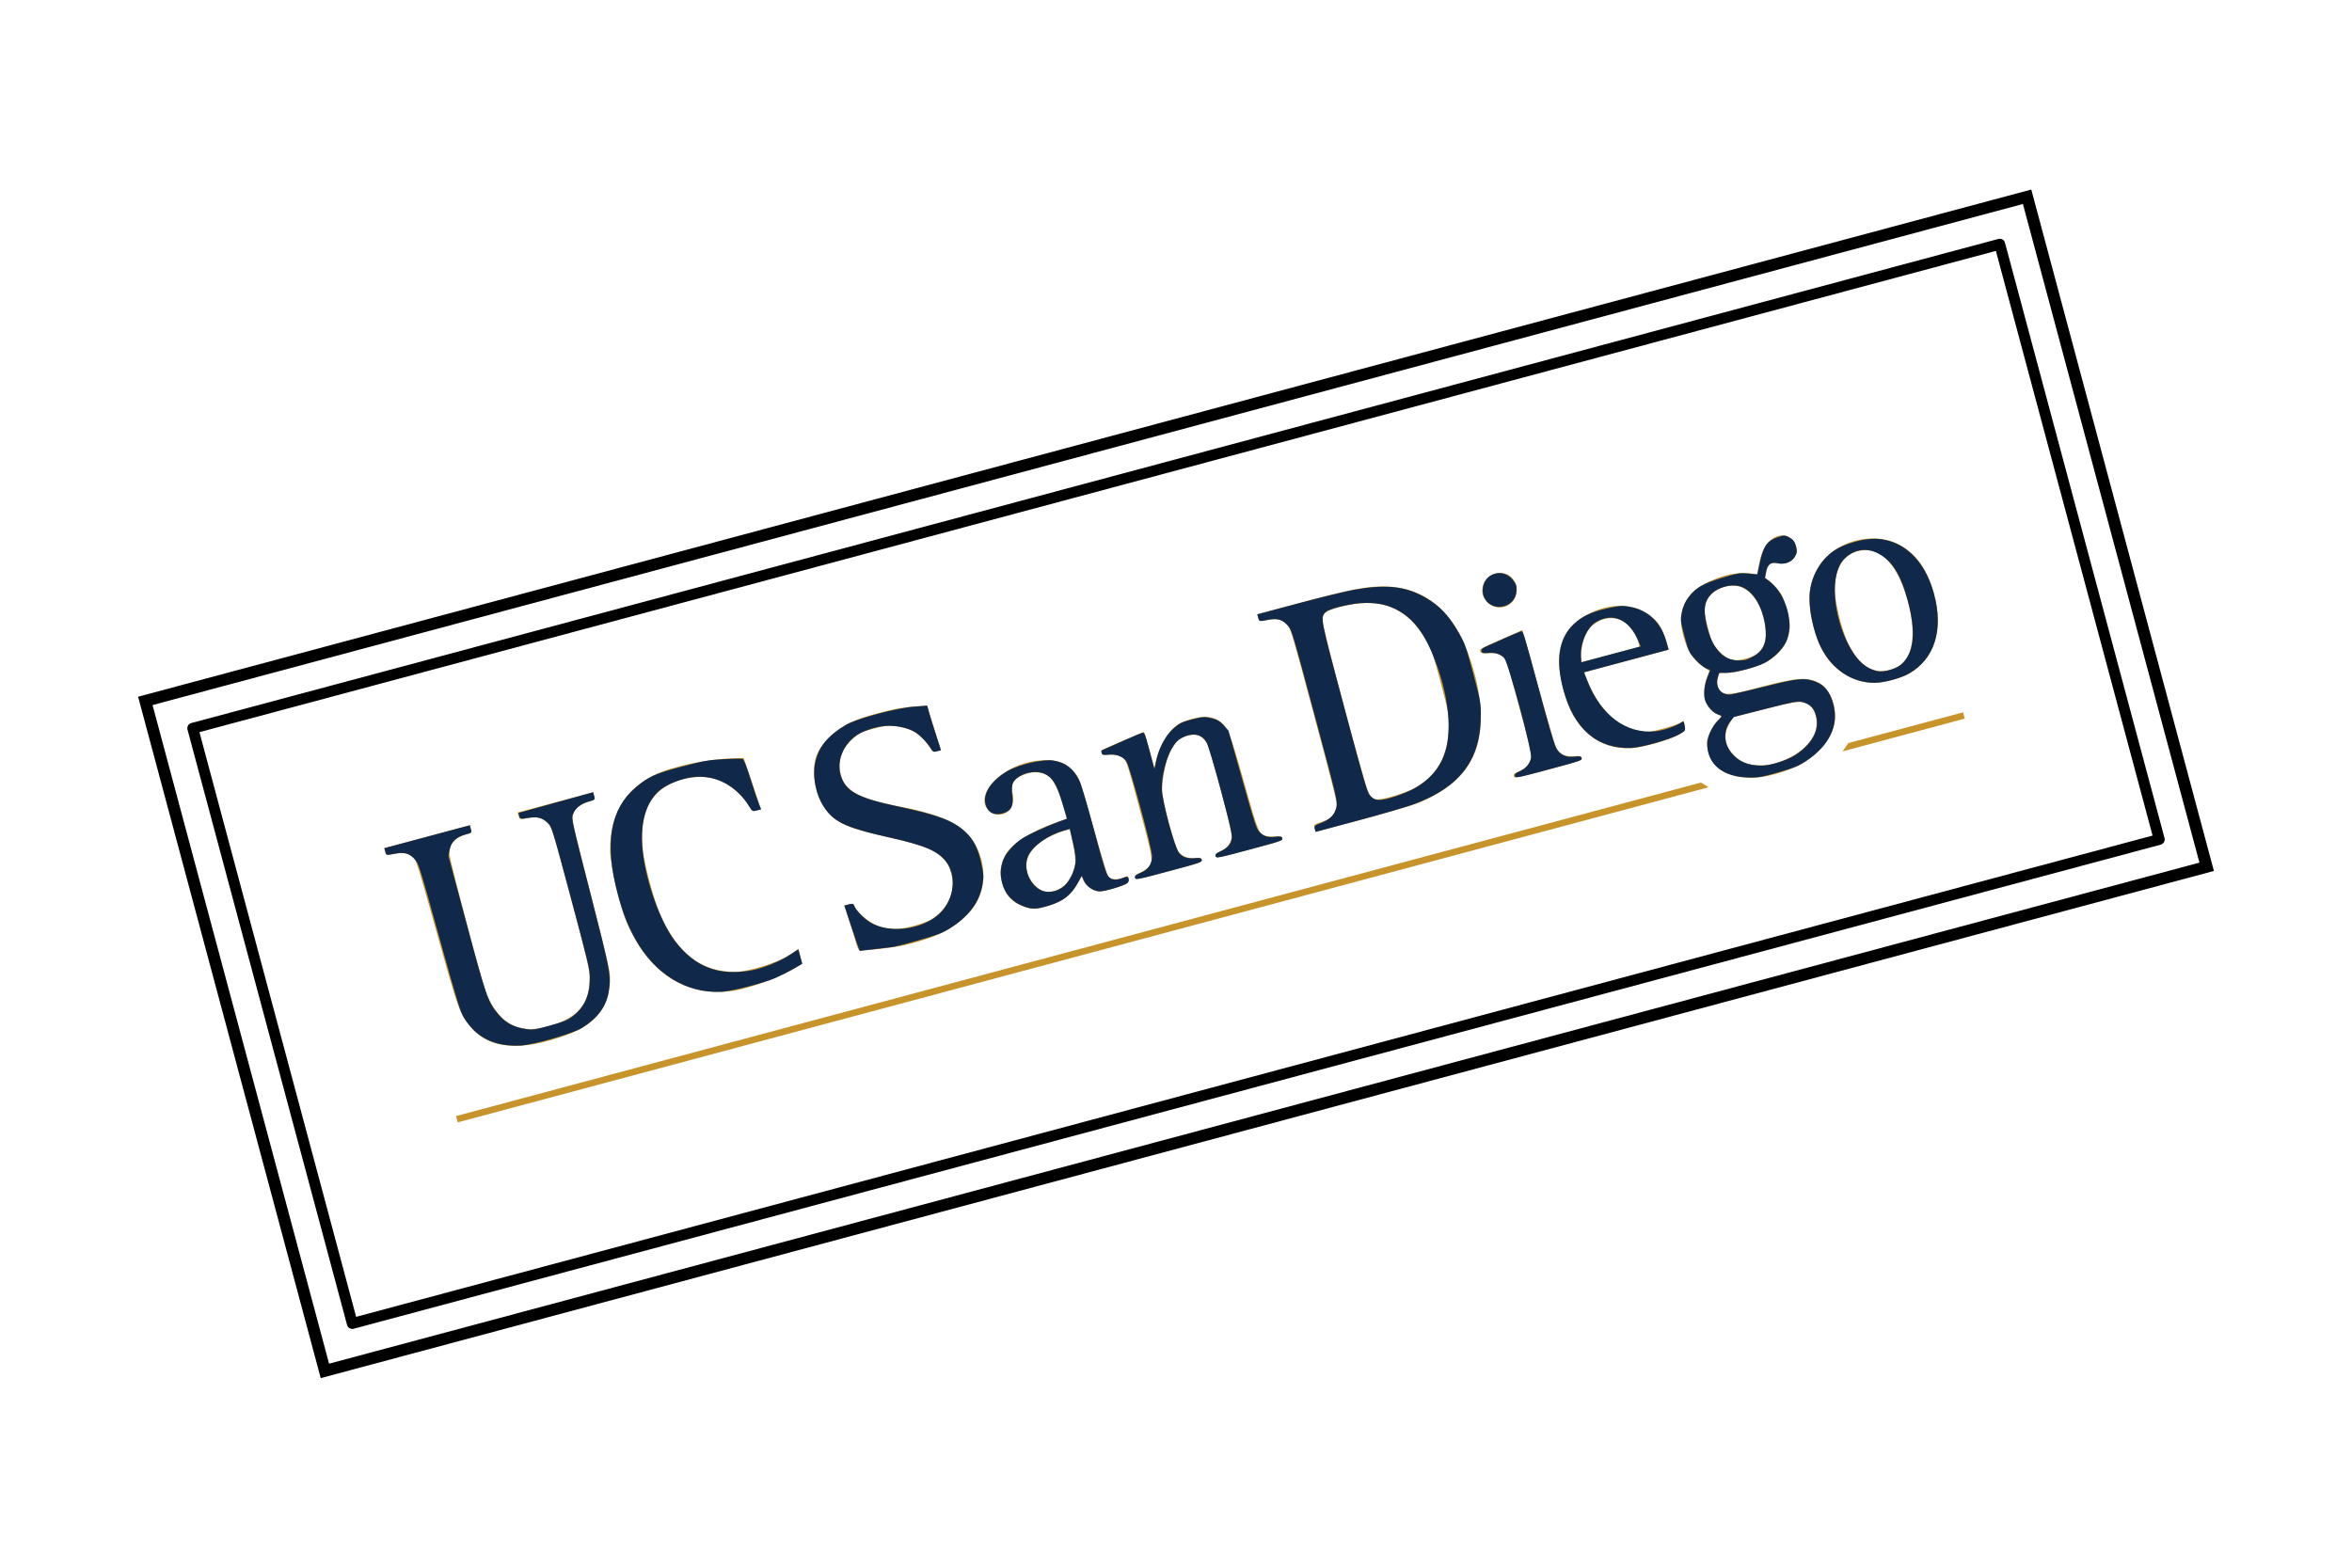 <?xml version="1.0" encoding="UTF-8" standalone="no"?>
<!-- Created with Inkscape (http://www.inkscape.org/) -->

<svg
   xmlns:dc="http://purl.org/dc/elements/1.1/"
   xmlns:cc="http://creativecommons.org/ns#"
   xmlns:rdf="http://www.w3.org/1999/02/22-rdf-syntax-ns#"
   xmlns:svg="http://www.w3.org/2000/svg"
   xmlns="http://www.w3.org/2000/svg"
   xmlns:sodipodi="http://sodipodi.sourceforge.net/DTD/sodipodi-0.dtd"
   xmlns:inkscape="http://www.inkscape.org/namespaces/inkscape"
   width="300"
   height="200"
   viewBox="0 0 79.375 52.917"
   version="1.1"
   id="svg8"
   inkscape:version="0.92.4 (5da689c313, 2019-01-14)"
   sodipodi:docname="ucsdLogoStampPlain.svg">
  <defs
     id="defs2" />
  <sodipodi:namedview
     id="base"
     pagecolor="#ffffff"
     bordercolor="#666666"
     borderopacity="1.0"
     inkscape:pageopacity="0.0"
     inkscape:pageshadow="2"
     inkscape:zoom="2.8"
     inkscape:cx="85.595571"
     inkscape:cy="69.254831"
     inkscape:document-units="px"
     inkscape:current-layer="layer1"
     showgrid="false"
     units="px"
     showguides="true"
     inkscape:guide-bbox="true"
     inkscape:window-width="1920"
     inkscape:window-height="1009"
     inkscape:window-x="1912"
     inkscape:window-y="-8"
     inkscape:window-maximized="1"
     inkscape:snap-to-guides="false">
    <sodipodi:guide
       position="39.688,31.75"
       orientation="1,0"
       id="guide21"
       inkscape:locked="true"
       inkscape:label=""
       inkscape:color="rgb(0,0,255)" />
    <sodipodi:guide
       position="4.158,26.458"
       orientation="0,1"
       id="guide23"
       inkscape:locked="true"
       inkscape:label=""
       inkscape:color="rgb(0,0,255)" />
  </sodipodi:namedview>
  <g
     inkscape:label="Layer 1"
     inkscape:groupmode="layer"
     id="layer1"
     transform="translate(0,-244.083)">
    <g
       id="g5281"
       transform="rotate(-15,39.688,270.541)">
      <path
         inkscape:connector-curvature="0"
         id="path838"
         d="m 58.857,275.436 c -0.923,-0.129 -1.492,-0.568 -1.537,-1.185 -0.01,-0.141 0.006,-0.33 0.036,-0.42 0.065,-0.196 0.308,-0.476 0.541,-0.623 l 0.168,-0.106 -0.114,-0.09 c -0.371,-0.292 -0.37,-0.855 0.002,-1.343 l 0.109,-0.143 -0.198,-0.243 c -0.255,-0.313 -0.347,-0.62 -0.344,-1.143 0.003,-0.515 0.119,-0.836 0.405,-1.123 0.254,-0.254 0.561,-0.375 1.122,-0.444 0.464,-0.057 0.91,-0.008 1.233,0.135 l 0.182,0.08 0.165,-0.344 c 0.19,-0.396 0.417,-0.627 0.689,-0.7 0.362,-0.098 0.668,0.129 0.663,0.491 -0.002,0.156 -0.027,0.213 -0.138,0.312 -0.158,0.142 -0.41,0.162 -0.624,0.051 -0.198,-0.103 -0.321,-0.051 -0.434,0.182 l -0.097,0.201 0.091,0.096 c 0.05,0.053 0.146,0.215 0.214,0.36 0.113,0.241 0.123,0.307 0.123,0.769 0,0.421 -0.015,0.539 -0.093,0.705 -0.193,0.416 -0.523,0.682 -1.006,0.81 -0.341,0.09 -1.152,0.094 -1.441,0.006 -0.205,-0.062 -0.212,-0.061 -0.277,0.038 -0.107,0.163 -0.128,0.401 -0.046,0.525 0.11,0.167 0.327,0.2 1.325,0.201 1.244,7.8e-4 1.625,0.073 1.949,0.367 0.29,0.264 0.381,0.845 0.21,1.339 -0.179,0.517 -0.799,0.992 -1.522,1.166 -0.365,0.088 -0.998,0.121 -1.356,0.071 z m 1.273,-0.442 c 0.353,-0.102 0.675,-0.315 0.849,-0.562 0.171,-0.242 0.207,-0.658 0.076,-0.867 -0.173,-0.276 -0.302,-0.303 -1.524,-0.318 l -1.099,-0.013 -0.187,0.185 c -0.305,0.302 -0.345,0.682 -0.115,1.082 0.317,0.551 1.119,0.748 2,0.493 z m -0.312,-3.646 c 0.249,-0.127 0.382,-0.353 0.445,-0.758 0.106,-0.684 -0.096,-1.332 -0.485,-1.561 -0.35,-0.205 -0.89,-0.143 -1.15,0.134 -0.191,0.203 -0.235,0.377 -0.238,0.934 -0.002,0.511 0.003,0.538 0.143,0.823 0.193,0.393 0.387,0.516 0.813,0.516 0.213,3.1e-4 0.348,-0.025 0.472,-0.088 z m -46.502,3.847 v -0.11 H 35.065 56.813 l 0.103,0.11 0.103,0.11 h -21.851 -21.851 z m 48.514,0 0.131,-0.11 h 2.004 2.004 v 0.11 0.11 H 63.835 61.7 Z M 16.416,273.413 c -0.951,-0.107 -1.554,-0.47 -1.848,-1.112 -0.24,-0.524 -0.249,-0.641 -0.279,-3.372 -0.025,-2.315 -0.034,-2.539 -0.104,-2.647 -0.122,-0.185 -0.273,-0.26 -0.582,-0.284 -0.28,-0.022 -0.286,-0.025 -0.286,-0.149 v -0.126 h 1.494 1.494 v 0.132 c 0,0.128 -0.006,0.132 -0.209,0.133 -0.284,10e-4 -0.557,0.132 -0.656,0.314 -0.074,0.135 -0.081,0.322 -0.092,2.476 -0.008,1.486 0.004,2.438 0.034,2.63 0.176,1.14 0.786,1.631 1.929,1.554 0.915,-0.061 1.388,-0.441 1.576,-1.267 0.064,-0.281 0.074,-0.641 0.076,-2.741 0.002,-2.332 -0.001,-2.423 -0.086,-2.59 -0.128,-0.253 -0.271,-0.338 -0.61,-0.365 -0.285,-0.023 -0.291,-0.026 -0.291,-0.149 v -0.126 h 1.319 1.319 v 0.126 c 0,0.123 -0.006,0.126 -0.286,0.149 -0.324,0.026 -0.469,0.103 -0.581,0.308 -0.071,0.13 -0.08,0.368 -0.104,2.736 -0.023,2.2 -0.037,2.635 -0.098,2.868 -0.214,0.818 -0.691,1.269 -1.523,1.441 -0.386,0.08 -1.175,0.11 -1.604,0.062 z m 6.966,3.5e-4 c -1.564,-0.216 -2.572,-1.359 -2.816,-3.191 -0.079,-0.597 -0.03,-1.967 0.088,-2.434 0.294,-1.165 0.995,-1.868 2.078,-2.086 0.664,-0.133 1.84,-0.073 2.76,0.142 l 0.33,0.077 0.027,0.395 c 0.015,0.217 0.04,0.627 0.057,0.911 l 0.03,0.516 h -0.154 c -0.144,0 -0.157,-0.012 -0.204,-0.186 -0.143,-0.533 -0.558,-1.058 -1.009,-1.278 -0.345,-0.168 -0.876,-0.239 -1.276,-0.171 -0.886,0.152 -1.369,0.75 -1.561,1.93 -0.082,0.502 -0.081,1.713 8.31e-4,2.254 0.216,1.427 0.855,2.254 1.955,2.531 0.443,0.112 1.451,0.069 1.904,-0.08 l 0.341,-0.112 v 0.251 0.251 l -0.24,0.076 c -0.574,0.181 -1.731,0.283 -2.309,0.203 z m 5.842,0.002 c -0.619,-0.06 -1.288,-0.178 -1.324,-0.234 -0.018,-0.029 -0.034,-0.171 -0.034,-0.316 -4.79e-4,-0.145 -0.014,-0.486 -0.029,-0.758 l -0.028,-0.494 h 0.156 c 0.143,0 0.158,0.013 0.184,0.152 0.042,0.225 0.327,0.619 0.575,0.796 0.346,0.246 0.724,0.34 1.287,0.319 0.391,-0.014 0.512,-0.036 0.718,-0.132 0.548,-0.254 0.85,-0.698 0.848,-1.244 -0.001,-0.231 -0.026,-0.356 -0.098,-0.495 -0.225,-0.433 -0.528,-0.659 -1.715,-1.281 -1.246,-0.653 -1.589,-0.952 -1.77,-1.551 -0.075,-0.248 -0.089,-0.383 -0.073,-0.71 0.038,-0.757 0.325,-1.207 0.97,-1.524 0.491,-0.241 0.86,-0.309 1.67,-0.308 0.629,3.1e-4 0.931,0.028 1.465,0.135 l 0.226,0.045 0.029,0.69 c 0.016,0.38 0.033,0.73 0.037,0.778 0.007,0.072 -0.018,0.088 -0.137,0.088 -0.137,0 -0.151,-0.015 -0.223,-0.229 -0.154,-0.456 -0.451,-0.759 -0.925,-0.944 -0.192,-0.075 -0.342,-0.096 -0.705,-0.099 -0.418,-0.003 -0.486,0.008 -0.725,0.12 -0.444,0.208 -0.706,0.536 -0.755,0.948 -0.078,0.655 0.311,1.061 1.622,1.694 1.499,0.724 2.069,1.277 2.186,2.124 0.099,0.711 -0.127,1.358 -0.625,1.793 -0.253,0.221 -0.818,0.482 -1.22,0.564 -0.428,0.087 -1.111,0.118 -1.586,0.073 z m 4.619,-0.09 c -0.244,-0.114 -0.461,-0.317 -0.585,-0.548 -0.074,-0.137 -0.094,-0.253 -0.095,-0.527 -6.68e-4,-0.308 0.015,-0.381 0.129,-0.586 0.071,-0.129 0.19,-0.285 0.264,-0.348 0.338,-0.286 1.029,-0.494 1.86,-0.56 l 0.405,-0.032 -3.52e-4,-0.38 c -3.96e-4,-0.473 -0.069,-0.91 -0.169,-1.083 -0.169,-0.29 -0.545,-0.418 -0.964,-0.328 -0.277,0.059 -0.405,0.198 -0.405,0.44 0,0.478 -0.335,0.756 -0.718,0.596 -0.105,-0.044 -0.185,-0.119 -0.233,-0.218 -0.314,-0.659 0.895,-1.354 2.046,-1.175 0.603,0.093 0.911,0.296 1.11,0.729 0.099,0.214 0.102,0.263 0.124,1.912 0.012,0.931 0.039,1.725 0.058,1.765 0.054,0.11 0.273,0.183 0.472,0.156 0.171,-0.023 0.177,-0.02 0.164,0.093 -0.017,0.143 -0.119,0.171 -0.651,0.178 -0.301,0.004 -0.401,-0.012 -0.517,-0.082 -0.175,-0.107 -0.318,-0.331 -0.318,-0.5 -1.76e-4,-0.125 -0.002,-0.124 -0.209,0.096 -0.309,0.329 -0.627,0.462 -1.154,0.48 -0.351,0.012 -0.449,-1.7e-4 -0.615,-0.078 z m 1.305,-0.442 c 0.236,-0.114 0.47,-0.383 0.566,-0.65 0.042,-0.118 0.083,-0.404 0.096,-0.683 l 0.023,-0.479 -0.337,0.031 c -0.921,0.084 -1.429,0.452 -1.432,1.04 -0.001,0.259 0.177,0.621 0.364,0.741 0.184,0.118 0.476,0.118 0.72,-4.5e-4 z m 19.65,0.463 c -0.848,-0.206 -1.395,-0.791 -1.596,-1.706 -0.104,-0.476 -0.072,-1.416 0.062,-1.837 0.185,-0.578 0.561,-0.965 1.1,-1.132 0.838,-0.259 1.665,-0.107 2.133,0.393 0.29,0.31 0.388,0.553 0.411,1.02 l 0.019,0.385 H 55.446 53.965 l 0.029,0.253 c 0.12,1.05 0.556,1.794 1.252,2.132 0.267,0.13 0.317,0.139 0.769,0.141 0.266,8.1e-4 0.549,-0.015 0.629,-0.036 l 0.146,-0.037 -0.014,0.169 c -0.014,0.168 -0.015,0.169 -0.3,0.243 -0.36,0.093 -1.317,0.1 -1.68,0.012 z m 1.196,-3.399 c 0,-0.277 -0.135,-0.624 -0.313,-0.801 -0.32,-0.32 -0.87,-0.318 -1.238,0.006 -0.195,0.172 -0.39,0.534 -0.443,0.824 l -0.026,0.143 h 1.01 1.01 z m 7.34,3.404 c -0.341,-0.095 -0.629,-0.27 -0.882,-0.537 -0.436,-0.458 -0.611,-0.98 -0.612,-1.822 -0.001,-0.853 0.194,-1.418 0.647,-1.877 0.751,-0.76 2.187,-0.755 2.934,0.01 0.435,0.445 0.636,1.037 0.637,1.874 0.002,1.227 -0.557,2.099 -1.509,2.352 -0.278,0.074 -0.947,0.073 -1.215,-0.002 z m 1.035,-0.371 c 0.491,-0.223 0.765,-0.928 0.767,-1.974 0.002,-1.201 -0.339,-1.936 -0.96,-2.069 -0.594,-0.127 -1.054,0.201 -1.288,0.917 -0.133,0.409 -0.166,1.465 -0.061,1.983 0.166,0.822 0.535,1.224 1.123,1.224 0.141,0 0.316,-0.034 0.419,-0.081 z m -26.834,0.262 c 0,-0.065 0.043,-0.091 0.187,-0.115 0.103,-0.017 0.241,-0.059 0.307,-0.092 0.248,-0.127 0.253,-0.167 0.253,-1.981 -1.32e-4,-1.548 -0.006,-1.671 -0.083,-1.797 -0.087,-0.142 -0.224,-0.213 -0.499,-0.259 -0.125,-0.021 -0.165,-0.048 -0.165,-0.113 0,-0.047 0.005,-0.087 0.011,-0.088 0.306,-0.061 1.536,-0.238 1.55,-0.224 0.011,0.011 0.021,0.299 0.022,0.64 l 0.001,0.619 0.141,-0.264 c 0.077,-0.145 0.27,-0.394 0.427,-0.553 0.345,-0.349 0.603,-0.457 1.078,-0.453 0.414,0.004 0.652,0.078 0.834,0.26 0.276,0.276 0.295,0.413 0.32,2.262 0.023,1.783 0.03,1.829 0.265,1.95 0.066,0.034 0.204,0.075 0.307,0.092 0.144,0.024 0.187,0.05 0.187,0.115 0,0.081 -0.047,0.084 -1.165,0.084 -1.123,0 -1.165,-0.003 -1.165,-0.085 0,-0.067 0.042,-0.091 0.198,-0.115 0.237,-0.036 0.406,-0.158 0.488,-0.355 0.076,-0.182 0.088,-2.918 0.014,-3.261 -0.063,-0.295 -0.196,-0.412 -0.495,-0.437 -0.297,-0.025 -0.52,0.082 -0.774,0.371 -0.218,0.247 -0.503,0.812 -0.596,1.178 -0.09,0.357 -0.095,1.937 -0.006,2.149 0.082,0.197 0.251,0.32 0.488,0.355 0.157,0.024 0.198,0.048 0.198,0.115 0,0.082 -0.042,0.085 -1.165,0.085 -1.118,0 -1.165,-0.003 -1.165,-0.084 z m 6.285,-0.043 c 0,-0.125 0.004,-0.127 0.285,-0.145 0.326,-0.021 0.485,-0.112 0.605,-0.347 0.071,-0.139 0.077,-0.383 0.077,-3.183 0,-2.8 -0.006,-3.044 -0.077,-3.183 -0.118,-0.231 -0.268,-0.317 -0.599,-0.343 -0.285,-0.023 -0.291,-0.026 -0.291,-0.149 v -0.126 h 1.562 c 1.626,0 2.172,0.036 2.738,0.179 1.104,0.279 1.841,1.046 2.115,2.202 0.128,0.538 0.18,1.34 0.129,1.969 -0.16,1.979 -1.076,2.973 -2.954,3.208 -0.197,0.025 -1.086,0.045 -1.974,0.045 h -1.616 z m 3.527,-0.421 c 0.913,-0.194 1.473,-0.768 1.755,-1.804 0.086,-0.315 0.096,-0.462 0.098,-1.428 0.002,-0.972 -0.007,-1.114 -0.095,-1.46 -0.329,-1.294 -1.124,-1.88 -2.549,-1.88 -0.498,0 -0.599,0.045 -0.669,0.298 -0.058,0.208 -0.061,5.76 -0.003,6.009 0.066,0.287 0.157,0.33 0.698,0.329 0.257,-4.4e-4 0.601,-0.029 0.764,-0.064 z m 3.417,0.464 c 0,-0.067 0.044,-0.09 0.222,-0.114 0.27,-0.037 0.462,-0.186 0.527,-0.41 0.031,-0.106 0.043,-0.712 0.034,-1.774 l -0.014,-1.612 -0.128,-0.134 c -0.094,-0.098 -0.196,-0.147 -0.385,-0.184 -0.2,-0.039 -0.256,-0.068 -0.256,-0.131 0,-0.09 -0.026,-0.084 0.923,-0.231 l 0.637,-0.099 0.022,2.068 c 0.02,1.869 0.029,2.082 0.1,2.21 0.09,0.164 0.24,0.252 0.505,0.296 0.144,0.024 0.187,0.05 0.187,0.115 0,0.081 -0.047,0.084 -1.187,0.084 -1.138,0 -1.187,-0.003 -1.187,-0.084 z m 0.995,-5.631 c -0.167,-0.051 -0.291,-0.166 -0.364,-0.338 -0.079,-0.186 -0.076,-0.296 0.014,-0.483 0.205,-0.433 0.871,-0.42 1.054,0.019 0.192,0.461 -0.233,0.945 -0.704,0.802 z"
         style="fill:#c7932b;stroke-width:0.044"
         transform="translate(0,1.2291668e-6)" />
      <path
         inkscape:connector-curvature="0"
         id="path836"
         d="m 58.456,275.349 c -0.88,-0.237 -1.299,-0.814 -1.092,-1.503 0.063,-0.21 0.322,-0.514 0.537,-0.629 0.087,-0.047 0.158,-0.098 0.158,-0.114 0,-0.016 -0.051,-0.062 -0.114,-0.103 -0.135,-0.088 -0.28,-0.386 -0.281,-0.578 -0.001,-0.198 0.109,-0.481 0.281,-0.72 l 0.15,-0.208 -0.125,-0.092 c -0.069,-0.051 -0.19,-0.226 -0.271,-0.389 -0.142,-0.289 -0.146,-0.312 -0.146,-0.85 0,-0.529 0.006,-0.565 0.133,-0.813 0.089,-0.174 0.203,-0.312 0.346,-0.42 0.326,-0.246 0.576,-0.313 1.258,-0.335 0.546,-0.018 0.616,-0.011 0.885,0.087 l 0.292,0.107 0.192,-0.374 c 0.249,-0.485 0.423,-0.632 0.784,-0.658 0.244,-0.018 0.27,-0.01 0.395,0.115 0.111,0.111 0.134,0.169 0.134,0.338 0,0.167 -0.023,0.228 -0.128,0.333 -0.15,0.15 -0.403,0.174 -0.626,0.059 -0.199,-0.103 -0.33,-0.05 -0.44,0.175 l -0.093,0.191 0.115,0.15 c 0.443,0.58 0.449,1.618 0.013,2.128 -0.181,0.211 -0.574,0.429 -0.897,0.497 -0.324,0.068 -1.039,0.06 -1.319,-0.014 l -0.233,-0.062 -0.085,0.14 c -0.18,0.295 -0.05,0.612 0.272,0.663 0.081,0.013 0.622,0.032 1.203,0.042 1.157,0.02 1.357,0.054 1.679,0.288 0.263,0.191 0.381,0.467 0.378,0.886 -0.005,0.743 -0.482,1.306 -1.362,1.608 -0.301,0.103 -0.427,0.12 -1.003,0.133 -0.555,0.013 -0.711,0.001 -0.988,-0.073 z m 1.63,-0.326 c 0.676,-0.206 1.062,-0.612 1.062,-1.116 0,-0.268 -0.087,-0.418 -0.325,-0.558 -0.137,-0.081 -0.243,-0.089 -1.258,-0.102 l -1.109,-0.014 -0.152,0.116 c -0.312,0.238 -0.41,0.658 -0.241,1.032 0.162,0.357 0.437,0.568 0.897,0.688 0.26,0.068 0.827,0.044 1.126,-0.047 z m -0.487,-3.59 c 0.446,-0.096 0.652,-0.41 0.691,-1.05 0.039,-0.664 -0.164,-1.185 -0.538,-1.381 -0.258,-0.135 -0.683,-0.126 -0.943,0.019 -0.29,0.162 -0.411,0.425 -0.434,0.942 -0.037,0.844 0.222,1.346 0.761,1.478 0.191,0.046 0.214,0.046 0.463,-0.007 z m -43.578,1.913 c -0.847,-0.185 -1.368,-0.646 -1.589,-1.406 -0.067,-0.229 -0.079,-0.574 -0.1,-2.832 -0.023,-2.458 -0.028,-2.579 -0.112,-2.744 -0.131,-0.257 -0.281,-0.347 -0.616,-0.368 -0.281,-0.018 -0.285,-0.02 -0.285,-0.145 v -0.127 h 1.494 1.494 v 0.132 c 0,0.13 -0.004,0.132 -0.231,0.132 -0.319,9e-5 -0.515,0.108 -0.637,0.35 l -0.099,0.196 7.63e-4,2.375 c 8.2e-4,2.554 0.013,2.725 0.233,3.205 0.152,0.331 0.349,0.533 0.681,0.697 0.287,0.141 0.302,0.144 0.886,0.142 0.508,-0.002 0.63,-0.016 0.839,-0.099 0.467,-0.186 0.746,-0.527 0.908,-1.112 0.07,-0.253 0.078,-0.526 0.078,-2.764 0,-2.404 -0.003,-2.488 -0.088,-2.632 -0.137,-0.232 -0.29,-0.322 -0.601,-0.352 -0.26,-0.025 -0.278,-0.034 -0.278,-0.136 v -0.11 l 1.308,-0.012 1.308,-0.012 v 0.133 c 0,0.131 -0.003,0.133 -0.231,0.133 -0.269,8e-5 -0.493,0.1 -0.623,0.278 -0.089,0.121 -0.092,0.186 -0.119,2.703 -0.03,2.773 -0.04,2.904 -0.273,3.412 -0.203,0.443 -0.58,0.742 -1.171,0.926 -0.347,0.108 -1.745,0.134 -2.176,0.039 z m 7.01,-0.001 c -1.135,-0.246 -1.994,-1.155 -2.323,-2.458 -0.132,-0.524 -0.182,-0.972 -0.182,-1.638 7.55e-4,-1.751 0.495,-2.83 1.516,-3.309 0.515,-0.242 0.754,-0.281 1.692,-0.277 0.757,0.003 0.923,0.017 1.426,0.123 0.313,0.066 0.592,0.139 0.62,0.162 0.032,0.027 0.062,0.296 0.081,0.734 0.016,0.38 0.041,0.776 0.055,0.879 l 0.025,0.187 H 25.789 c -0.141,0 -0.156,-0.014 -0.207,-0.187 -0.229,-0.77 -0.767,-1.292 -1.485,-1.442 -0.347,-0.072 -0.9,-0.032 -1.211,0.088 -0.51,0.196 -0.894,0.713 -1.09,1.465 -0.266,1.022 -0.176,2.749 0.189,3.628 0.419,1.01 1.102,1.509 2.21,1.614 0.394,0.038 1.03,-0.04 1.426,-0.174 l 0.31,-0.105 v 0.255 0.255 l -0.341,0.09 c -0.187,0.049 -0.483,0.111 -0.657,0.137 -0.441,0.066 -1.556,0.052 -1.903,-0.024 z m 6.021,0.045 c -0.06,-0.01 -0.341,-0.051 -0.623,-0.091 l -0.513,-0.072 -0.024,-0.312 c -0.013,-0.172 -0.036,-0.535 -0.051,-0.807 l -0.027,-0.494 h 0.158 c 0.121,0 0.158,0.018 0.158,0.077 8.26e-4,0.148 0.214,0.533 0.396,0.715 0.501,0.501 1.498,0.66 2.215,0.353 0.623,-0.267 0.996,-1.022 0.799,-1.616 -0.152,-0.457 -0.535,-0.768 -1.679,-1.365 -1.17,-0.61 -1.563,-0.91 -1.77,-1.351 -0.242,-0.515 -0.235,-1.209 0.018,-1.722 0.237,-0.481 0.653,-0.782 1.34,-0.969 0.412,-0.112 1.784,-0.11 2.384,0.003 l 0.429,0.081 1.76e-4,0.227 c 8.8e-5,0.125 0.013,0.479 0.029,0.787 l 0.029,0.56 H 32.18 c -0.114,0 -0.143,-0.021 -0.167,-0.121 -0.045,-0.189 -0.223,-0.521 -0.367,-0.684 -0.175,-0.199 -0.577,-0.406 -0.916,-0.472 -0.352,-0.069 -0.848,-0.032 -1.115,0.083 -0.467,0.201 -0.783,0.648 -0.782,1.106 0.001,0.579 0.328,0.898 1.565,1.529 1.262,0.644 1.698,0.954 1.993,1.416 0.207,0.325 0.279,0.652 0.256,1.165 -0.017,0.384 -0.039,0.488 -0.157,0.74 -0.251,0.536 -0.748,0.92 -1.46,1.129 -0.273,0.08 -0.461,0.099 -1.098,0.109 -0.423,0.007 -0.819,0.004 -0.879,-0.006 z m 4.84,-0.046 c -0.106,-0.039 -0.287,-0.162 -0.403,-0.274 -0.385,-0.373 -0.447,-0.978 -0.152,-1.482 0.137,-0.234 0.532,-0.51 0.876,-0.614 0.254,-0.076 0.87,-0.179 1.316,-0.22 l 0.302,-0.028 -0.018,-0.578 c -0.02,-0.626 -0.092,-0.879 -0.304,-1.067 -0.299,-0.264 -0.941,-0.249 -1.144,0.027 -0.044,0.06 -0.098,0.237 -0.119,0.393 -0.048,0.357 -0.174,0.487 -0.472,0.487 -0.247,0 -0.4,-0.098 -0.453,-0.29 -0.12,-0.436 0.291,-0.865 1.007,-1.051 0.418,-0.108 1.256,-0.076 1.56,0.061 0.387,0.173 0.58,0.423 0.676,0.876 0.031,0.147 0.049,0.795 0.049,1.749 0,1.27 0.011,1.537 0.067,1.645 0.075,0.145 0.202,0.191 0.46,0.167 0.157,-0.015 0.176,-0.006 0.176,0.079 0,0.052 -0.035,0.109 -0.077,0.127 -0.151,0.061 -0.829,0.079 -0.991,0.025 -0.204,-0.067 -0.375,-0.27 -0.409,-0.487 l -0.027,-0.17 -0.204,0.209 c -0.314,0.323 -0.627,0.455 -1.118,0.473 -0.294,0.011 -0.457,-0.004 -0.597,-0.056 z m 1.265,-0.453 c 0.209,-0.107 0.43,-0.355 0.548,-0.616 0.069,-0.153 0.095,-0.317 0.108,-0.694 l 0.018,-0.494 -0.214,7.7e-4 c -0.53,0.002 -1.121,0.218 -1.369,0.501 -0.304,0.346 -0.219,1.023 0.161,1.281 0.198,0.135 0.508,0.144 0.748,0.022 z M 54.85,273.349 c -1.125,-0.254 -1.714,-1.117 -1.714,-2.511 0,-1.015 0.312,-1.711 0.909,-2.026 0.36,-0.19 0.662,-0.246 1.226,-0.225 0.4,0.015 0.522,0.036 0.724,0.13 0.604,0.28 0.921,0.795 0.921,1.498 v 0.254 h -1.477 -1.477 l 0.031,0.29 c 0.134,1.256 0.807,2.103 1.792,2.258 0.279,0.044 0.722,0.01 0.935,-0.071 0.06,-0.023 0.069,8.4e-4 0.057,0.143 -0.013,0.164 -0.022,0.173 -0.234,0.23 -0.334,0.09 -1.347,0.107 -1.692,0.029 z m 1.161,-3.417 c -0.112,-0.795 -0.577,-1.175 -1.221,-0.996 -0.341,0.095 -0.715,0.571 -0.798,1.018 l -0.031,0.165 h 1.038 1.038 z m 7.326,3.414 c -0.732,-0.197 -1.256,-0.792 -1.433,-1.626 -0.123,-0.579 -0.059,-1.465 0.138,-1.939 0.22,-0.526 0.676,-0.953 1.189,-1.111 0.389,-0.12 1.042,-0.121 1.423,-0.003 0.876,0.273 1.4,1.131 1.402,2.295 0.003,1.268 -0.548,2.134 -1.517,2.387 -0.321,0.084 -0.888,0.083 -1.203,-0.002 z m 1.045,-0.367 c 0.514,-0.262 0.764,-0.927 0.761,-2.024 -0.002,-0.907 -0.165,-1.434 -0.551,-1.79 -0.334,-0.308 -0.762,-0.351 -1.161,-0.118 -0.604,0.354 -0.88,1.768 -0.577,2.959 0.126,0.494 0.342,0.81 0.676,0.986 0.192,0.101 0.643,0.094 0.852,-0.012 z m -26.849,0.267 c 0,-0.066 0.045,-0.088 0.225,-0.112 0.27,-0.036 0.446,-0.188 0.517,-0.446 0.069,-0.247 0.061,-3.111 -0.009,-3.313 -0.065,-0.188 -0.28,-0.339 -0.539,-0.378 -0.151,-0.023 -0.195,-0.048 -0.195,-0.112 0,-0.046 0.011,-0.083 0.024,-0.083 0.013,0 0.331,-0.049 0.705,-0.11 0.374,-0.06 0.719,-0.11 0.767,-0.11 0.081,0 0.086,0.034 0.086,0.643 v 0.643 l 0.143,-0.278 c 0.199,-0.387 0.51,-0.713 0.833,-0.875 0.241,-0.12 0.31,-0.134 0.674,-0.134 0.358,0 0.433,0.014 0.639,0.122 0.185,0.097 0.256,0.167 0.346,0.341 l 0.113,0.219 0.022,1.714 c 0.019,1.521 0.031,1.73 0.099,1.854 0.104,0.19 0.233,0.272 0.482,0.305 0.166,0.022 0.21,0.045 0.21,0.11 0,0.078 -0.056,0.082 -1.165,0.082 -1.109,0 -1.165,-0.004 -1.165,-0.082 0,-0.062 0.044,-0.089 0.18,-0.111 0.264,-0.042 0.414,-0.135 0.495,-0.306 0.062,-0.131 0.072,-0.356 0.072,-1.683 -1.32e-4,-0.909 -0.019,-1.597 -0.045,-1.694 -0.068,-0.245 -0.264,-0.387 -0.534,-0.387 -0.121,0 -0.288,0.032 -0.371,0.071 -0.357,0.17 -0.803,0.839 -0.96,1.443 -0.101,0.387 -0.098,2.035 0.004,2.25 0.081,0.171 0.231,0.264 0.495,0.306 0.137,0.022 0.18,0.049 0.18,0.111 0,0.078 -0.056,0.082 -1.165,0.082 -1.109,0 -1.165,-0.004 -1.165,-0.082 z m 6.285,-0.025 c 0,-0.099 0.021,-0.11 0.266,-0.138 0.323,-0.037 0.516,-0.156 0.635,-0.392 0.085,-0.17 0.088,-0.263 0.088,-3.164 0,-2.902 -0.003,-2.994 -0.088,-3.162 -0.131,-0.257 -0.281,-0.347 -0.616,-0.368 -0.281,-0.018 -0.285,-0.02 -0.285,-0.145 v -0.127 l 1.439,3.8e-4 c 0.792,2.1e-4 1.667,0.021 1.945,0.045 1.09,0.096 1.701,0.335 2.243,0.876 0.391,0.391 0.6,0.776 0.777,1.435 0.111,0.411 0.117,0.488 0.117,1.445 0,0.951 -0.007,1.036 -0.114,1.434 -0.393,1.453 -1.277,2.152 -2.941,2.322 -0.244,0.025 -1.123,0.045 -1.955,0.045 h -1.512 z m 3.591,-0.445 c 0.679,-0.175 1.151,-0.541 1.44,-1.115 0.327,-0.649 0.466,-1.642 0.378,-2.697 -0.087,-1.045 -0.305,-1.655 -0.75,-2.101 -0.29,-0.291 -0.584,-0.45 -1.049,-0.57 -0.408,-0.105 -1.206,-0.131 -1.362,-0.045 -0.227,0.125 -0.227,0.128 -0.227,3.289 4.4e-5,2.706 0.006,2.947 0.077,3.089 0.109,0.219 0.284,0.27 0.811,0.24 0.235,-0.013 0.541,-0.054 0.681,-0.09 z m 3.397,0.47 c 0,-0.064 0.044,-0.089 0.195,-0.112 0.221,-0.033 0.393,-0.151 0.487,-0.334 0.098,-0.189 0.096,-3.281 -0.002,-3.488 -0.08,-0.169 -0.25,-0.277 -0.498,-0.316 -0.137,-0.022 -0.183,-0.049 -0.183,-0.11 0,-0.056 0.043,-0.088 0.143,-0.105 0.482,-0.083 1.253,-0.199 1.319,-0.199 0.072,-1e-5 0.077,0.123 0.077,1.958 0,1.302 0.017,2.024 0.049,2.154 0.065,0.256 0.239,0.403 0.524,0.441 0.173,0.023 0.218,0.046 0.218,0.111 0,0.078 -0.056,0.082 -1.165,0.082 -1.112,0 -1.165,-0.004 -1.165,-0.083 z m 0.787,-5.731 c -0.218,-0.146 -0.295,-0.409 -0.196,-0.668 0.187,-0.489 0.85,-0.497 1.052,-0.013 0.075,0.179 0.077,0.217 0.022,0.389 -0.077,0.243 -0.284,0.391 -0.544,0.391 -0.119,0 -0.238,-0.035 -0.334,-0.1 z"
         style="fill:#10284a;stroke-width:0.044"
         transform="translate(0,1.2291668e-6)" />
      <path
         inkscape:connector-curvature="0"
         id="rect830"
         d="m 6.615,258.635 v 0.199 23.613 H 72.76 v -23.812 z m 0.398,0.398 H 72.361 v 23.016 H 7.014 Z"
         style="color:#000000;font-style:normal;font-variant:normal;font-weight:normal;font-stretch:normal;font-size:medium;line-height:normal;font-family:sans-serif;font-variant-ligatures:normal;font-variant-position:normal;font-variant-caps:normal;font-variant-numeric:normal;font-variant-alternates:normal;font-feature-settings:normal;text-indent:0;text-align:start;text-decoration:none;text-decoration-line:none;text-decoration-style:solid;text-decoration-color:#000000;letter-spacing:normal;word-spacing:normal;text-transform:none;writing-mode:lr-tb;direction:ltr;text-orientation:mixed;dominant-baseline:auto;baseline-shift:baseline;text-anchor:start;white-space:normal;shape-padding:0;clip-rule:nonzero;display:inline;overflow:visible;visibility:visible;opacity:1;isolation:auto;mix-blend-mode:normal;color-interpolation:sRGB;color-interpolation-filters:linearRGB;solid-color:#000000;solid-opacity:1;vector-effect:none;fill:#000000;fill-opacity:1;fill-rule:nonzero;stroke:none;stroke-width:0.398;stroke-linecap:butt;stroke-linejoin:miter;stroke-miterlimit:4;stroke-dasharray:none;stroke-dashoffset:0;stroke-opacity:1;color-rendering:auto;image-rendering:auto;shape-rendering:auto;text-rendering:auto;enable-background:accumulate" />
      <path
         inkscape:connector-curvature="0"
         id="rect832"
         d="M 8.104,259.959 A 0.184,0.184 0 0 0 7.938,260.143 v 20.799 A 0.184,0.184 0 0 0 8.121,281.125 H 71.254 a 0.184,0.184 0 0 0 0.184,-0.184 v -20.799 a 0.184,0.184 0 0 0 -0.184,-0.184 H 8.121 a 0.184,0.184 0 0 0 -0.018,0 z m 0.201,0.367 H 71.07 v 20.432 H 8.305 Z"
         style="color:#000000;font-style:normal;font-variant:normal;font-weight:normal;font-stretch:normal;font-size:medium;line-height:normal;font-family:sans-serif;font-variant-ligatures:normal;font-variant-position:normal;font-variant-caps:normal;font-variant-numeric:normal;font-variant-alternates:normal;font-feature-settings:normal;text-indent:0;text-align:start;text-decoration:none;text-decoration-line:none;text-decoration-style:solid;text-decoration-color:#000000;letter-spacing:normal;word-spacing:normal;text-transform:none;writing-mode:lr-tb;direction:ltr;text-orientation:mixed;dominant-baseline:auto;baseline-shift:baseline;text-anchor:start;white-space:normal;shape-padding:0;clip-rule:nonzero;display:inline;overflow:visible;visibility:visible;opacity:1;isolation:auto;mix-blend-mode:normal;color-interpolation:sRGB;color-interpolation-filters:linearRGB;solid-color:#000000;solid-opacity:1;vector-effect:none;fill:#000000;fill-opacity:1;fill-rule:nonzero;stroke:none;stroke-width:0.368;stroke-linecap:round;stroke-linejoin:round;stroke-miterlimit:4;stroke-dasharray:none;stroke-dashoffset:0;stroke-opacity:1;color-rendering:auto;image-rendering:auto;shape-rendering:auto;text-rendering:auto;enable-background:accumulate" />
    </g>
  </g>
</svg>
